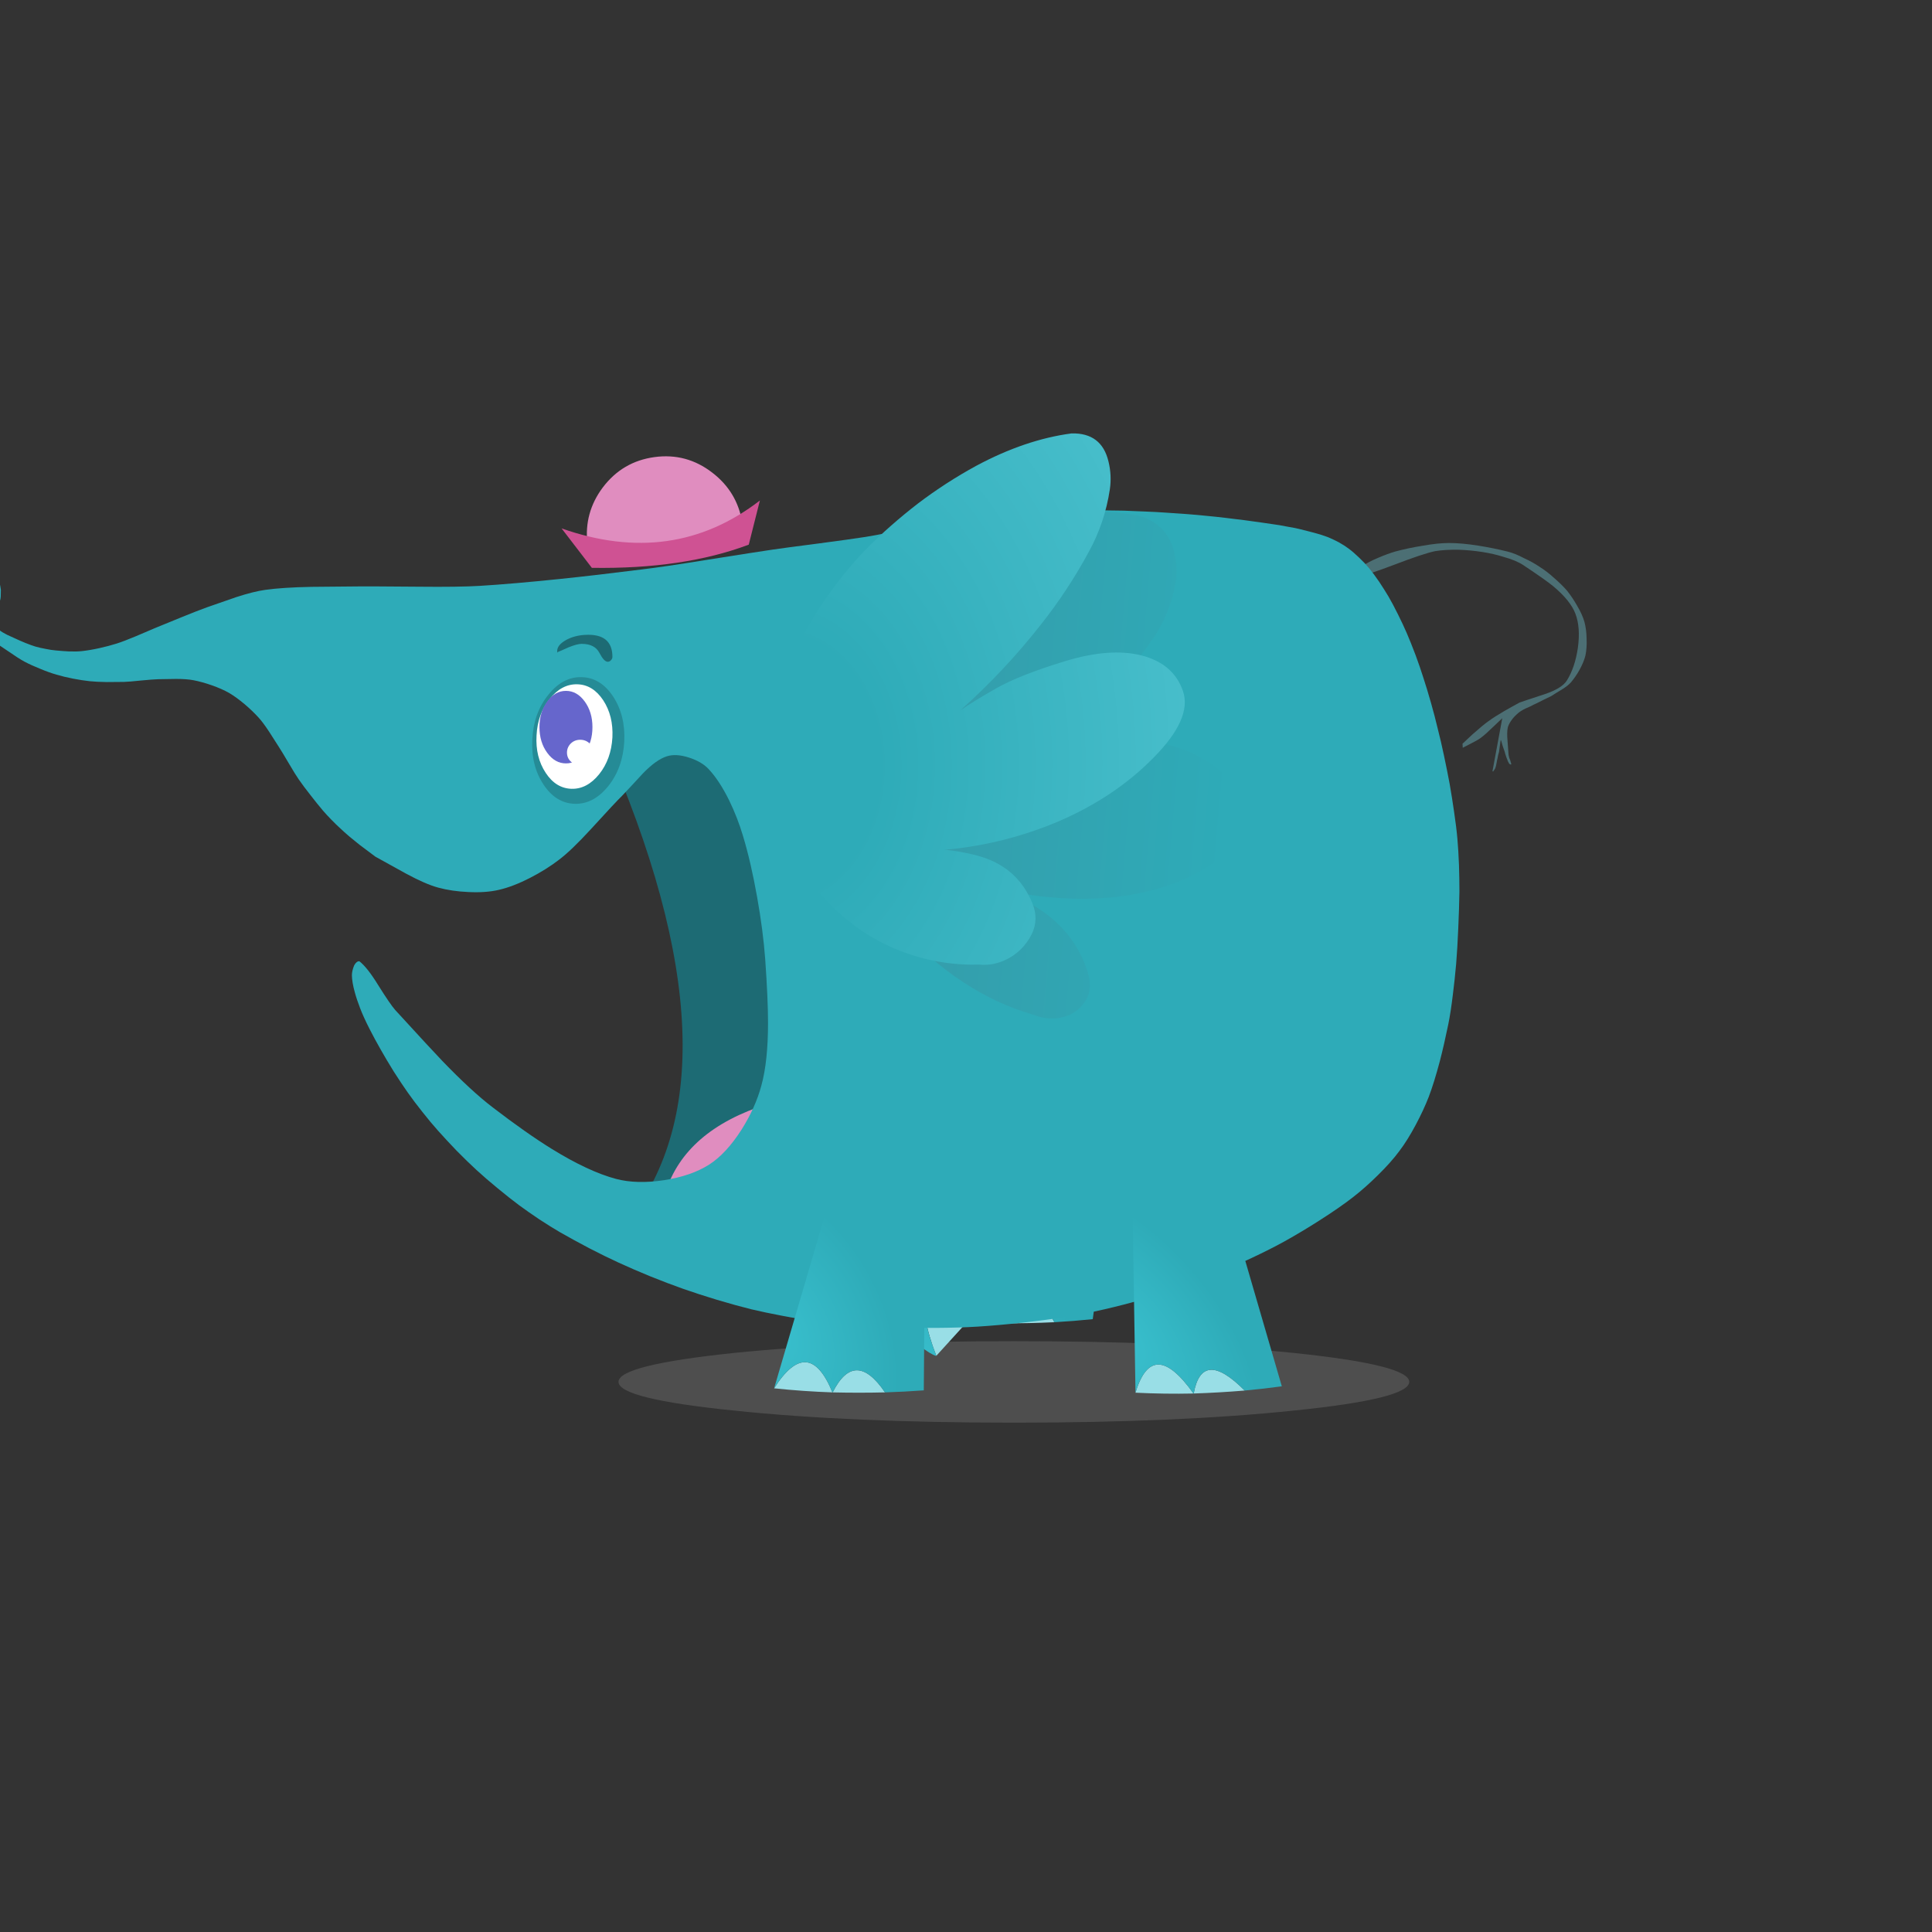
<svg xmlns="http://www.w3.org/2000/svg" version="1.1" xmlns:xlink="http://www.w3.org/1999/xlink" preserveAspectRatio="none" x="0px" y="0px" width="800px" height="800px" viewBox="0 0 800 800">
<rect x="0" y="0" width="800" height="800" fill="#333333" stroke="none"/>
<defs>
<radialGradient id="Gradient_1" gradientUnits="userSpaceOnUse" cx="0" cy="0" r="30.143" fx="0" fy="0" gradientTransform="matrix( 0.987, -0.161, 0.209, 1.283, -20.2,1.25) " spreadMethod="pad">
<stop  offset="0%" stop-color="#39C0CE"/>

<stop  offset="100%" stop-color="#2EABB8"/>
</radialGradient>

<radialGradient id="Gradient_2" gradientUnits="userSpaceOnUse" cx="0" cy="0" r="34.651" fx="0" fy="0" gradientTransform="matrix( 0.987, -0.161, 0.209, 1.283, -26.8,4.55) " spreadMethod="pad">
<stop  offset="0%" stop-color="#39C0CE"/>

<stop  offset="100%" stop-color="#2EABB8"/>
</radialGradient>

<linearGradient id="Gradient_3" gradientUnits="userSpaceOnUse" x1="378.762" y1="180.85" x2="472.238" y2="189.05" spreadMethod="pad">
<stop  offset="0%" stop-color="#369AA8"/>

<stop  offset="100%" stop-color="#2EABB8"/>
</linearGradient>

<radialGradient id="Gradient_4" gradientUnits="userSpaceOnUse" cx="0" cy="0" r="142.388" fx="0" fy="0" gradientTransform="matrix( 1, 0, 0, 1.321, 367.5,169.5) " spreadMethod="pad">
<stop  offset="16.471%" stop-color="#2EABB8"/>

<stop  offset="100%" stop-color="#55C8D5"/>
</radialGradient>

<g id="shadow2_0_Layer0_0_FILL">
<path fill="#999999" fill-opacity="0.271" stroke="none" d="
M 135.75 -14.05
Q 79.55 -19.75 0 -19.75 -79.5 -19.75 -135.7 -14.05 -191.9 -8.2 -191.9 0 -191.9 8.25 -135.7 13.95 -79.5 19.8 0 19.8 79.55 19.8 135.75 13.95 191.95 8.25 191.95 0 191.95 -8.2 135.75 -14.05 Z"/>
</g>

<g id="bilbo_foot_0_Layer0_0_FILL">
<path fill="#99DEE6" stroke="none" d="
M 5.55 15.95
Q 0 5.1 -7.3 15.95 -0.9 16.1 5.55 15.95
M -7.35 15.95
Q -10.8 1.65 -21.5 14.95 -14.5 15.7 -7.35 15.95 Z"/>

<path fill="url(#Gradient_1)" stroke="none" d="
M 5.55 15.95
Q 10.35 15.8 15.15 15.45
L 22.45 -25.75 -2 -27.2 -21.5 14.95
Q -10.8 1.65 -7.35 15.95
L -7.3 15.95
Q 0 5.1 5.55 15.95 Z"/>
</g>

<g id="bilbo_foot_1_Layer0_0_FILL">
<path fill="#99DEE6" stroke="none" d="
M -7.1 15.65
Q -0.373 16.088 5.55 15.95 0.076 5.249 -7.1 15.65
M -19.55 11
L -7.45 15.5
Q -3.031 -3.768 -19.55 11 Z"/>

<path fill="url(#Gradient_2)" stroke="none" d="
M 19.25 -35.45
L -1.95 -34.45
Q -20.16 5.654 -19.6 10.95
L -19.55 11
Q -3.031 -3.768 -7.45 15.5
L -7.1 15.65
Q 0.076 5.249 5.55 15.95 10.35 15.8 15.15 15.45
L 19.25 -35.45 Z"/>
</g>

<g id="bilbo_tail_19_Layer0_0_FILL">
<path fill="#4C6F74" stroke="none" d="
M 10.8 -0.5
Q 11.85 -2.4 12.25 -4 12.65 -5.85 12.55 -8.2 12.5 -10.55 12 -12.35 11.5 -14.1 10.2 -16.3 9.1 -18.25 7.75 -19.95 6.5 -21.4 4.6 -23.05 2.85 -24.65 1.1 -25.75 -0.65 -26.95 -2.75 -27.9 -5 -29.1 -6.85 -29.55 -10.25 -30.4 -14 -31 -18.1 -31.65 -21.2 -31.65 -24 -31.65 -27.85 -30.95 -31.1 -30.45 -34.45 -29.55 -36.45 -28.95 -38.65 -28 -41.05 -27 -42.7 -25.85 -43.3 -25.45 -43.95 -24.3 -44.3 -23.45 -43.95 -23.25 -41 -23.9 -34.3 -26.45 -27.65 -29 -24.65 -29.65 -22.25 -30.05 -18.85 -30 -16 -29.9 -13.05 -29.45 -10.2 -29 -7.85 -28.25 -4.75 -27.4 -2.95 -26.2 2.4 -22.65 4.35 -21.05 8.6 -17.5 9.8 -14.3 11.1 -10.9 10.4 -5.9 9.7 -1.1 7.7 2.1 6.5 4 2.4 5.4 -3.4 7.3 -3.9 7.5 -5.85 8.55 -7.75 9.65 -10 10.95 -11.5 12.05 -12.8 12.95 -15.5 15.35 -17.5 17.25 -17.9 17.6
L -17.85 18.6
Q -17.65 18.5 -16.1 17.7 -14.1 16.7 -13.4 16.15 -12.3 15.35 -10.15 13.25
L -8.15 11.35 -9.35 17.85
Q -10.25 22.7 -10.55 24.35
L -10.45 24.4 -10.4 24.45 -9.9 23.7
Q -9.7 23.25 -9.55 22.35 -9.45 21.7 -9.3 21.15 -9.2 20.4 -8.95 19.65 -8.85 18.8 -8.75 18.2 -8.7 18 -8.65 17.5 -8.6 17 -8.55 16.8
L -8.5 16.7
Q -8.35 16.95 -8.25 17.45
L -8.05 18.15
Q -7.9 18.6 -7.7 19.15 -7.55 19.5 -7.4 20.15 -7.25 20.55 -7.1 21.05 -6.9 21.5 -6.8 21.85
L -6.45 22.5 -6.2 22.7 -5.95 22.7
Q -5.9 22.55 -6.05 22.2 -6.15 21.9 -6.2 21.65 -6.3 21.35 -6.45 21.05 -6.55 20.6 -6.6 20.35 -6.7 18.8 -6.85 17 -7.05 14.85 -6.8 13.65 -6.6 12.8 -5.75 11.65 -5.15 10.85 -4.2 10.05 -3.55 9.5 -2.4 8.95 -1.3 8.5 -0.4 8 0 7.85 1.75 6.95 3.15 6.25 3.9 5.9 5.05 5.15 6.4 4.35 7.95 3.4 8.7 2.55 9.85 1.2 10.8 -0.5 Z"/>
</g>

<g id="bilbo_mouth_int_0_Layer0_0_FILL">
<path fill="#1D6B74" stroke="none" d="
M -2 -84.75
L -32.15 -61.75
Q 16.9 54.4 -31.45 106.25
L 30.3 105.55
Q 64.086 -9.037 -2 -84.75 Z"/>
</g>

<g id="bilbo_body_19_Layer4_0_FILL">
<path fill="#E08DBF" stroke="none" d="
M 32.1 88.85
Q 55.4 46.85 6.7 66.85 -19.65 77.65 -23.75 101.15 -27.95 124.6 3.25 115.75 20.5 109.9 32.1 88.85 Z"/>
</g>

<g id="bilbo_body_19_Layer3_0_FILL">
<path fill="#2EABB8" stroke="none" d="
M 118.05 -144.55
Q 114.2 -144.4 110.95 -144.15 107.6 -143.95 103.15 -143.55 99.1 -143.2 95.35 -142.8 92.3 -142.45 87.7 -141.9 84.75 -141.55 80.1 -140.95
L 73.4 -140.05
Q 69.25 -139.5 66.7 -139.05 64.15 -138.65 57.4 -137.25 51.1 -135.95 48.1 -135.5 42.65 -134.65 31.65 -133.2 19.2 -131.6 15.2 -131 11 -130.4 -7.9 -127.4 -23 -124.95 -31.05 -124 -46.85 -122 -59.4 -120.7 -76.25 -118.95 -87.8 -118.25 -95.2 -117.8 -109.3 -117.95 -126.7 -118.1 -130.8 -118.05 -138.55 -118 -147.1 -117.9 -157.3 -117.7 -163.35 -116.85 -167.45 -116.3 -173.75 -114.25 -179.1 -112.4 -183.95 -110.7 -187.3 -109.5 -193.05 -107.15 -197.8 -105.2 -202.1 -103.45
L -208.9 -100.55
Q -213.3 -98.7 -215.85 -97.9 -218.55 -97.05 -221.9 -96.3 -225.3 -95.55 -228.1 -95.25 -229.95 -95.05 -232.7 -95.15 -234.75 -95.25 -237.35 -95.5 -239 -95.65 -240.9 -96.05 -242.85 -96.4 -244.4 -96.85 -245.9 -97.3 -248 -98.15 -249.6 -98.8 -251.55 -99.7
L -254.4 -101
Q -256.1 -101.85 -257.05 -102.6 -258.45 -103.65 -259.45 -104.6 -260.8 -105.9 -261.35 -107.05
L -261.1 -108.7 -260.55 -109.8 -258.6 -110.95 -258.05 -111.4 -257.3 -112.2 -256.95 -112.9 -256.75 -113.65 -256.65 -114.45 -256.6 -116.85 -256.85 -118.4 -257.3 -119.75 -257.7 -120.4 -258.95 -121.55 -259.8 -121.9 -260.8 -121.4 -261.65 -120.55 -262.3 -119.35 -262.75 -118 -263.85 -112.85 -265.95 -108.65 -266.5 -107.85 -268.25 -106.15 -270.25 -104.9 -273.55 -104.2 -274.8 -103.65 -275.3 -103.25 -275.7 -102.8 -275.9 -102.25 -275.8 -101.3 -275.55 -100.35 -274.85 -99.3 -273.55 -97.85 -272.45 -97.1 -271.85 -96.85 -271.3 -96.8 -270.75 -96.85 -270.25 -97 -269.8 -97.2 -269.25 -97.65 -268.85 -98.15 -268.5 -99.1 -268 -99.85
Q -266.4 -100.25 -264.9 -100.35 -263.05 -100.45 -261.9 -99.95 -259.45 -98.95 -255.05 -95.9 -250.05 -92.45 -248.3 -91.55 -245.85 -90.25 -242.7 -89 -239.6 -87.7 -236.95 -86.95 -234.45 -86.2 -231.15 -85.55 -228.05 -84.95 -225.3 -84.65 -222.85 -84.4 -219.25 -84.35 -216.5 -84.35 -213.2 -84.4 -211.4 -84.45 -207.15 -84.9 -202.95 -85.3 -201.15 -85.35
L -194.9 -85.45
Q -191.1 -85.45 -188.75 -85 -185.65 -84.4 -182.25 -83.2 -178.7 -81.95 -176.15 -80.5 -173.7 -79.05 -170.7 -76.55 -168.05 -74.3 -165.8 -71.85 -164.2 -70.1 -162 -66.75 -160.15 -63.9 -158.55 -61.35 -157.6 -59.9 -155.1 -55.65 -152.85 -51.8 -151.6 -50 -149.9 -47.55 -147.45 -44.45 -145.25 -41.6 -143.1 -39.05 -141.9 -37.65 -140.1 -35.8 -138.55 -34.2 -136.95 -32.75 -135.7 -31.55 -133.65 -29.8 -132.75 -29.1 -130.2 -27
L -124.6 -22.8
Q -119.45 -19.95 -113.75 -16.8 -106.9 -13.1 -102.45 -11.9 -97.65 -10.6 -91.85 -10.35 -85.7 -10.05 -81.2 -11.1 -76.25 -12.2 -70.1 -15.35 -64.45 -18.25 -59.95 -21.7 -55.55 -25 -48.55 -32.65 -39.65 -42.4 -37.7 -44.25 -34.2 -47.95 -30.35 -52.15 -25.6 -57.05 -21.85 -58.2 -18.7 -59.2 -14.15 -57.75 -9.75 -56.35 -7.3 -53.8 -3.45 -49.75 0.05 -42.65 3 -36.6 4.95 -30.05 7.75 -20.75 9.9 -8.6 12 3.15 12.75 13.25 13.75 27.45 13.75 35.7 13.75 49.35 11.4 57.85 9.3 65.65 4.4 73.4 -1 81.85 -7 85.7 -13.25 89.7 -22.95 91.2 -32.55 92.65 -39.8 90.75 -49.55 88.15 -62.5 80.15 -71.4 74.65 -83.2 65.6 -90.75 59.85 -101.1 49.1 -104.75 45.3 -117.65 31.2 -119.35 29.3 -123.7 22.35 -127.45 16.25 -130.25 14.05 -131.25 13.95 -132.1 15.5 -132.9 17.45 -132.9 19 -132.85 21.45 -131.9 24.9 -131.2 27.5 -130 30.6 -128.8 33.75 -126.6 38.05 -124.9 41.4 -122.7 45.25 -120.7 48.8 -118.15 52.9 -115.5 57.05 -113.25 60.25 -111 63.45 -108.05 67.15 -105.1 70.9 -102.5 73.8 -99.55 77.1 -95.95 80.85 -92.15 84.7 -89.05 87.55 -85.85 90.5 -81.65 93.95 -77.55 97.35 -74 100 -70.8 102.35 -66.85 105 -62.8 107.65 -59.45 109.6 -54.9 112.2 -49.3 115.15 -43.6 118.1 -38.9 120.25 -33.8 122.6 -27.7 125.1 -21.35 127.65 -16.25 129.45 -10.85 131.35 -4.25 133.35 2.45 135.35 7.9 136.7 12.75 137.85 18.6 138.95 24.55 140.1 29.4 140.7 35.85 141.5 43.75 142.15 51.7 142.8 58.15 143.05 65.05 143.3 72.85 143.25 81.2 143.2 87.6 142.8 94.85 142.35 103.4 141.4 112.2 140.45 119.15 139.3 125.05 138.35 132.3 136.7 139.45 135.05 145.25 133.35 151.2 131.65 158.85 128.9 166 126.35 172.25 123.8 178.1 121.45 184.1 118.65 190.8 115.5 195.6 112.85 202.05 109.25 208.05 105.4 215.2 100.85 219.95 97.15 224.25 93.8 228.6 89.5 233.3 84.9 236.25 80.9 239.1 77.15 242 71.7 244.75 66.55 246.6 61.8 248.5 56.8 250.5 49.25 252 43.45 253.45 36.4 254.35 32 255.1 25.7 255.75 20.6 256.25 14.95 256.7 9.4 257 2.25 257.3 -4.55 257.4 -10.5 257.4 -14.8 257.25 -19.75 257.05 -24.95 256.7 -28.95 256.35 -33.1 255.5 -38.75 254.8 -43.65 253.95 -48.5 253.15 -52.8 252 -58.25 250.9 -63.5 249.75 -67.95 248.75 -72.2 247.4 -76.95 245.95 -82.05 244.7 -85.85 243.5 -89.65 241.95 -93.85 240.25 -98.35 238.8 -101.7 237.5 -104.7 235.75 -108.2 234 -111.75 232.4 -114.5 230.9 -117 229.15 -119.65 227.2 -122.5 225.55 -124.5 224.1 -126.25 222.15 -128.1 220.15 -130.05 218.4 -131.35 216.95 -132.45 214.9 -133.6 212.9 -134.65 211.1 -135.4 209.2 -136.15 206.05 -137 204.7 -137.35 200.95 -138.3 199.55 -138.65 197.4 -139 195.9 -139.3 193.9 -139.65 191.25 -140.05 187.75 -140.55 184.55 -141 181.6 -141.4 178.3 -141.8 175.05 -142.2 171.25 -142.65 168.5 -142.9 165.2 -143.25 161.25 -143.55 157.25 -143.85 154 -144.05 150.55 -144.3 146.55 -144.45 142.35 -144.65 139.1 -144.75 135.8 -144.8 132.15 -144.85 128.2 -144.85 125.2 -144.8 122.05 -144.75 118.05 -144.55 Z"/>
</g>

<g id="bilbo_body_19_Layer2_0_FILL">
<path fill="url(#Gradient_3)" stroke="none" d="
M 398.3 136.8
Q 392.4 140.7 386.85 146.9 381.3 153.1 377.6 161.35 374.1 169.1 373.85 178.7 373.65 187.95 375.3 197.45 375.95 201.35 377.85 204.8 378.8 206.65 379.65 208.45 384.05 217.85 391.25 226 397.8 233.55 406 238.9 414.25 244.35 423.05 246.85 426.2 248.15 429.3 247.75 433.75 247.15 436.1 243.45 437.95 240.4 436.45 236 433 225.8 423.25 220.1 419.25 217.75 415.3 216.15 415.7 216.25 416.05 216.35 430.15 219.4 443.3 218.05 457.4 216.45 467.15 209.9 476.85 203.25 474.75 195.9 472.55 188.45 464.85 184.05 457.1 179.6 445.95 179.45 434.8 179.4 429.05 180.8 423.3 182.2 420.05 183.4 431.2 177.2 440.5 168.6 447.25 162.45 452.6 154.65 456.7 148.8 458.15 141.05 458.75 137.75 458 134.15 456.5 126.6 449.15 124.45 437.75 122.35 425.6 125 418 126.7 411.1 129.75 404.15 132.75 398.3 136.8 Z"/>
</g>

<g id="bilbo_brow_0_Layer0_0_FILL">
<path fill="#1D6B74" stroke="none" d="
M 334.35 161.95
Q 334.65 161.6 334.65 161.2 334.65 155.4 327.9 155.8 325.25 155.95 323.2 157.1 321.1 158.3 321.1 159.75 321.1 160.4 321.25 160 321.8 159.8 323.9 158.85 326 158 327.1 158 330.3 158 331.45 160.2 332.6 162.4 333.5 162.4 334 162.4 334.35 161.95 Z"/>
</g>

<g id="bilbo_eye_build_0_Layer1_0_FILL">
<path fill="#258B96" stroke="none" d="
M 341.25 190.1
Q 344.85 185.45 343.55 180.55 342.25 175.7 336.75 173.4 331.3 171.15 324.85 172.85 318.45 174.6 314.8 179.3 311.2 184 312.5 188.85 313.8 193.75 319.3 196 324.75 198.3 331.15 196.55 337.6 194.85 341.25 190.1 Z"/>
</g>

<g id="bilbo_eyeball_0_Layer0_0_FILL">
<path fill="#FFFFFF" stroke="none" d="
M 341.25 190.1
Q 344.85 185.45 343.55 180.55 342.25 175.7 336.75 173.4 331.3 171.15 324.85 172.85 318.45 174.6 314.8 179.3 311.2 184 312.5 188.85 313.8 193.75 319.3 196 324.75 198.3 331.15 196.55 337.6 194.85 341.25 190.1 Z"/>
</g>

<g id="bilbo_pupil_0_Layer0_0_FILL">
<path fill="#6666CC" stroke="none" d="
M 330.6 188.15
Q 332.5 185.55 332.5 181.85 332.5 178.15 330.6 175.55 328.7 172.95 326 172.95 323.3 172.95 321.4 175.55 319.5 178.15 319.5 181.85 319.5 185.55 321.4 188.15 323.3 190.75 326 190.75 328.7 190.75 330.6 188.15 Z"/>
</g>

<g id="bilbo_pupil_0_Layer0_1_FILL">
<path fill="#FFFFFF" stroke="none" d="
M 331.8 190.3
Q 332.75 189.4 332.75 188.1 332.75 186.8 331.8 185.85 330.85 184.95 329.5 184.95 328.15 184.95 327.2 185.85 326.25 186.8 326.25 188.1 326.25 189.4 327.2 190.3 328.15 191.25 329.5 191.25 330.85 191.25 331.8 190.3 Z"/>
</g>

<g id="bilbo_hat_0_Layer1_0_FILL">
<path fill="#E08DBF" stroke="none" d="
M 317.6 60.2
Q 311.25 52.5 302.25 52.5 293.25 52.5 286.85 60.2 280.721 67.633 280.5 78 303.441 85.249 324 78 323.778 67.633 317.6 60.2 Z"/>
</g>

<g id="bilbo_hat_0_Layer0_0_FILL">
<path fill="#CF5293" stroke="none" d="
M 358.7 83.85
L 364.35 69.8
Q 332.65 88.009 297.75 70.1
L 305.95 84.45
Q 336.048 89.028 358.7 83.85 Z"/>
</g>

<g id="bilbo_ear_0_Layer0_0_FILL">
<path fill="url(#Gradient_4)" stroke="none" d="
M 440.9 91.85
Q 429.5 92.7 417.35 98.45 409.752 102.109 402.8 106.9 395.904 111.743 390 117.2 384.144 122.703 378.6 130.3 373.052 137.949 369.35 147.15 365.85 155.8 365.6 165.45 365.4 174.75 367.05 183.85 367.7 187.55 369.6 190.55 370.55 192.1 371.4 193.7 375.8 202 383 208.3 389.55 214.15 397.75 217.4 406 220.7 414.8 220.95 417.95 221.45 421.05 220.25 425.5 218.5 427.85 214.2 429.7 210.65 428.2 206.65 424.75 197.35 415 194.15 411 192.85 407.05 192.25 407.426 192.25 407.8 192.25 421.9 191.7 435.05 186.95 449.145 181.745 458.85 172.6 468.62 163.517 466.45 156.65 464.313 149.816 456.55 147.35 448.845 144.946 437.7 147.7 426.554 150.45 420.8 153.35 415.044 156.25 411.8 158.3 422.95 149.2 432.25 138.2 439 130.3 444.35 121.15 448.45 114.25 449.9 106.15 450.5 102.7 449.75 99.25 448.25 92.1 440.9 91.85 Z"/>
</g>
</defs>

<g transform="matrix( 0.853, 0, 0, 0.853, 419.8,572.2) ">
<g transform="matrix( 1, 0, 0, 1, 0,0) ">
<g transform="matrix( 1, 0, 0, 1, 0,0) ">
<use xlink:href="#shadow2_0_Layer0_0_FILL"/>
</g>
</g>
</g>

<g transform="matrix( 1.175, 0, 0, 1.175, 466.7,533.4) ">
<g transform="matrix( 1.411, -0.03, 0.034, 1.578, -34,-13) ">
<g transform="matrix( 1, 0, 0, 1, 0,0) ">
<use xlink:href="#bilbo_foot_0_Layer0_0_FILL"/>
</g>
</g>
</g>

<g transform="matrix( 1.175, 0, 0, 1.175, 370.6,533.4) ">
<g transform="matrix( 0.516, -1.317, 1.355, 0.53, 9.75,-7.75) ">
<g transform="matrix( 1, 0, 0, 1, 0,0) ">
<use xlink:href="#bilbo_foot_1_Layer0_0_FILL"/>
</g>
</g>
</g>

<g transform="matrix( 1.175, 0, 0, 1.175, 353.1,355.45) ">
<g transform="matrix( 1.436, 0, 0, 1.436, 240.6,-65.7) ">
<g transform="matrix( 1, 0, 0, 1, 0,0) ">
<use xlink:href="#bilbo_tail_19_Layer0_0_FILL"/>
</g>
</g>

<g transform="matrix( 1, 0, 0, 1, -43.6,22.2) ">
<g transform="matrix( 1, 0, 0, 1, -4.1,15.6) ">
<g transform="matrix( 1, 0, 0, 1, -4.8,-10.75) ">
<use xlink:href="#bilbo_mouth_int_0_Layer0_0_FILL"/>
</g>
</g>

<g transform="matrix( 1, 0, 0, 1, 0,0) ">
<use xlink:href="#bilbo_body_19_Layer4_0_FILL"/>
</g>

<g transform="matrix( 1, 0, 0, 1, 0,0) ">
<use xlink:href="#bilbo_body_19_Layer3_0_FILL"/>
</g>

<g transform="matrix( 1.436, 0, 0, 1.436, -500.55,-321.7) ">
<use xlink:href="#bilbo_body_19_Layer2_0_FILL"/>
</g>

<g transform="matrix( 1, 0, 0, 1, -50.8,-96.25) ">
<g transform="matrix( 1.436, 0, 0, 1.436, -470.85,-228.45) ">
<use xlink:href="#bilbo_brow_0_Layer0_0_FILL"/>
</g>
</g>

<g transform="matrix( 1, 0, 0, 1, -54.45,-65.25) ">
<g transform="matrix( -0.414, 1.333, -1.257, -0.391, 369.3,-363.55) ">
<use xlink:href="#bilbo_eye_build_0_Layer1_0_FILL"/>
</g>

<g transform="matrix( 1, 0, 0, 1, 0,0) ">
<g transform="matrix( -0.342, 1.1, -1.037, -0.322, 303.7,-301.25) ">
<use xlink:href="#bilbo_eyeball_0_Layer0_0_FILL"/>
</g>
</g>

<g transform="matrix( 1, 0, 0, 1, -2.85,-2.85) ">
<g transform="matrix( 1.436, 0, 0, 1.436, -468.3,-261.5) ">
<use xlink:href="#bilbo_pupil_0_Layer0_0_FILL"/>
</g>

<g transform="matrix( 1.436, 0, 0, 1.436, -468.3,-261.5) ">
<use xlink:href="#bilbo_pupil_0_Layer0_1_FILL"/>
</g>
</g>
</g>
</g>

<g transform="matrix( 1.424, 0.181, -0.181, 1.424, -67.5,-120.75) ">
<g transform="matrix( 0.852, -0.228, 0.191, 0.713, -271,17.4) ">
<use xlink:href="#bilbo_hat_0_Layer1_0_FILL"/>
</g>

<g transform="matrix( 0.713, -0.191, 0.191, 0.713, -249.55,13.05) ">
<use xlink:href="#bilbo_hat_0_Layer0_0_FILL"/>
</g>
</g>

<g transform="matrix( 1.001, -0.058, 0.027, 0.998, 44.15,-55.1) ">
<g transform="matrix( 1.436, 0, 0, 1.436, -597.7,-224.7) ">
<use xlink:href="#bilbo_ear_0_Layer0_0_FILL"/>
</g>
</g>
</g>

<g transform="matrix( 1.175, 0, 0, 1.175, 382.1,541.6) ">
<g transform="matrix( 1.436, 0, 0.243, 1.436, -25.15,6.85) ">
<g transform="matrix( 1, 0, 0, 1, 0,0) ">
<use xlink:href="#bilbo_foot_0_Layer0_0_FILL"/>
</g>
</g>
</g>

<g transform="matrix( 1.175, 0, 0, 1.175, 476.1,541.6) ">
<g transform="matrix( 1.398, -0.081, 0.67, 1.436, 15,6.65) ">
<g transform="matrix( 1, 0, 0, 1, 0,0) ">
<use xlink:href="#bilbo_foot_0_Layer0_0_FILL"/>
</g>
</g>
</g>
</svg>
